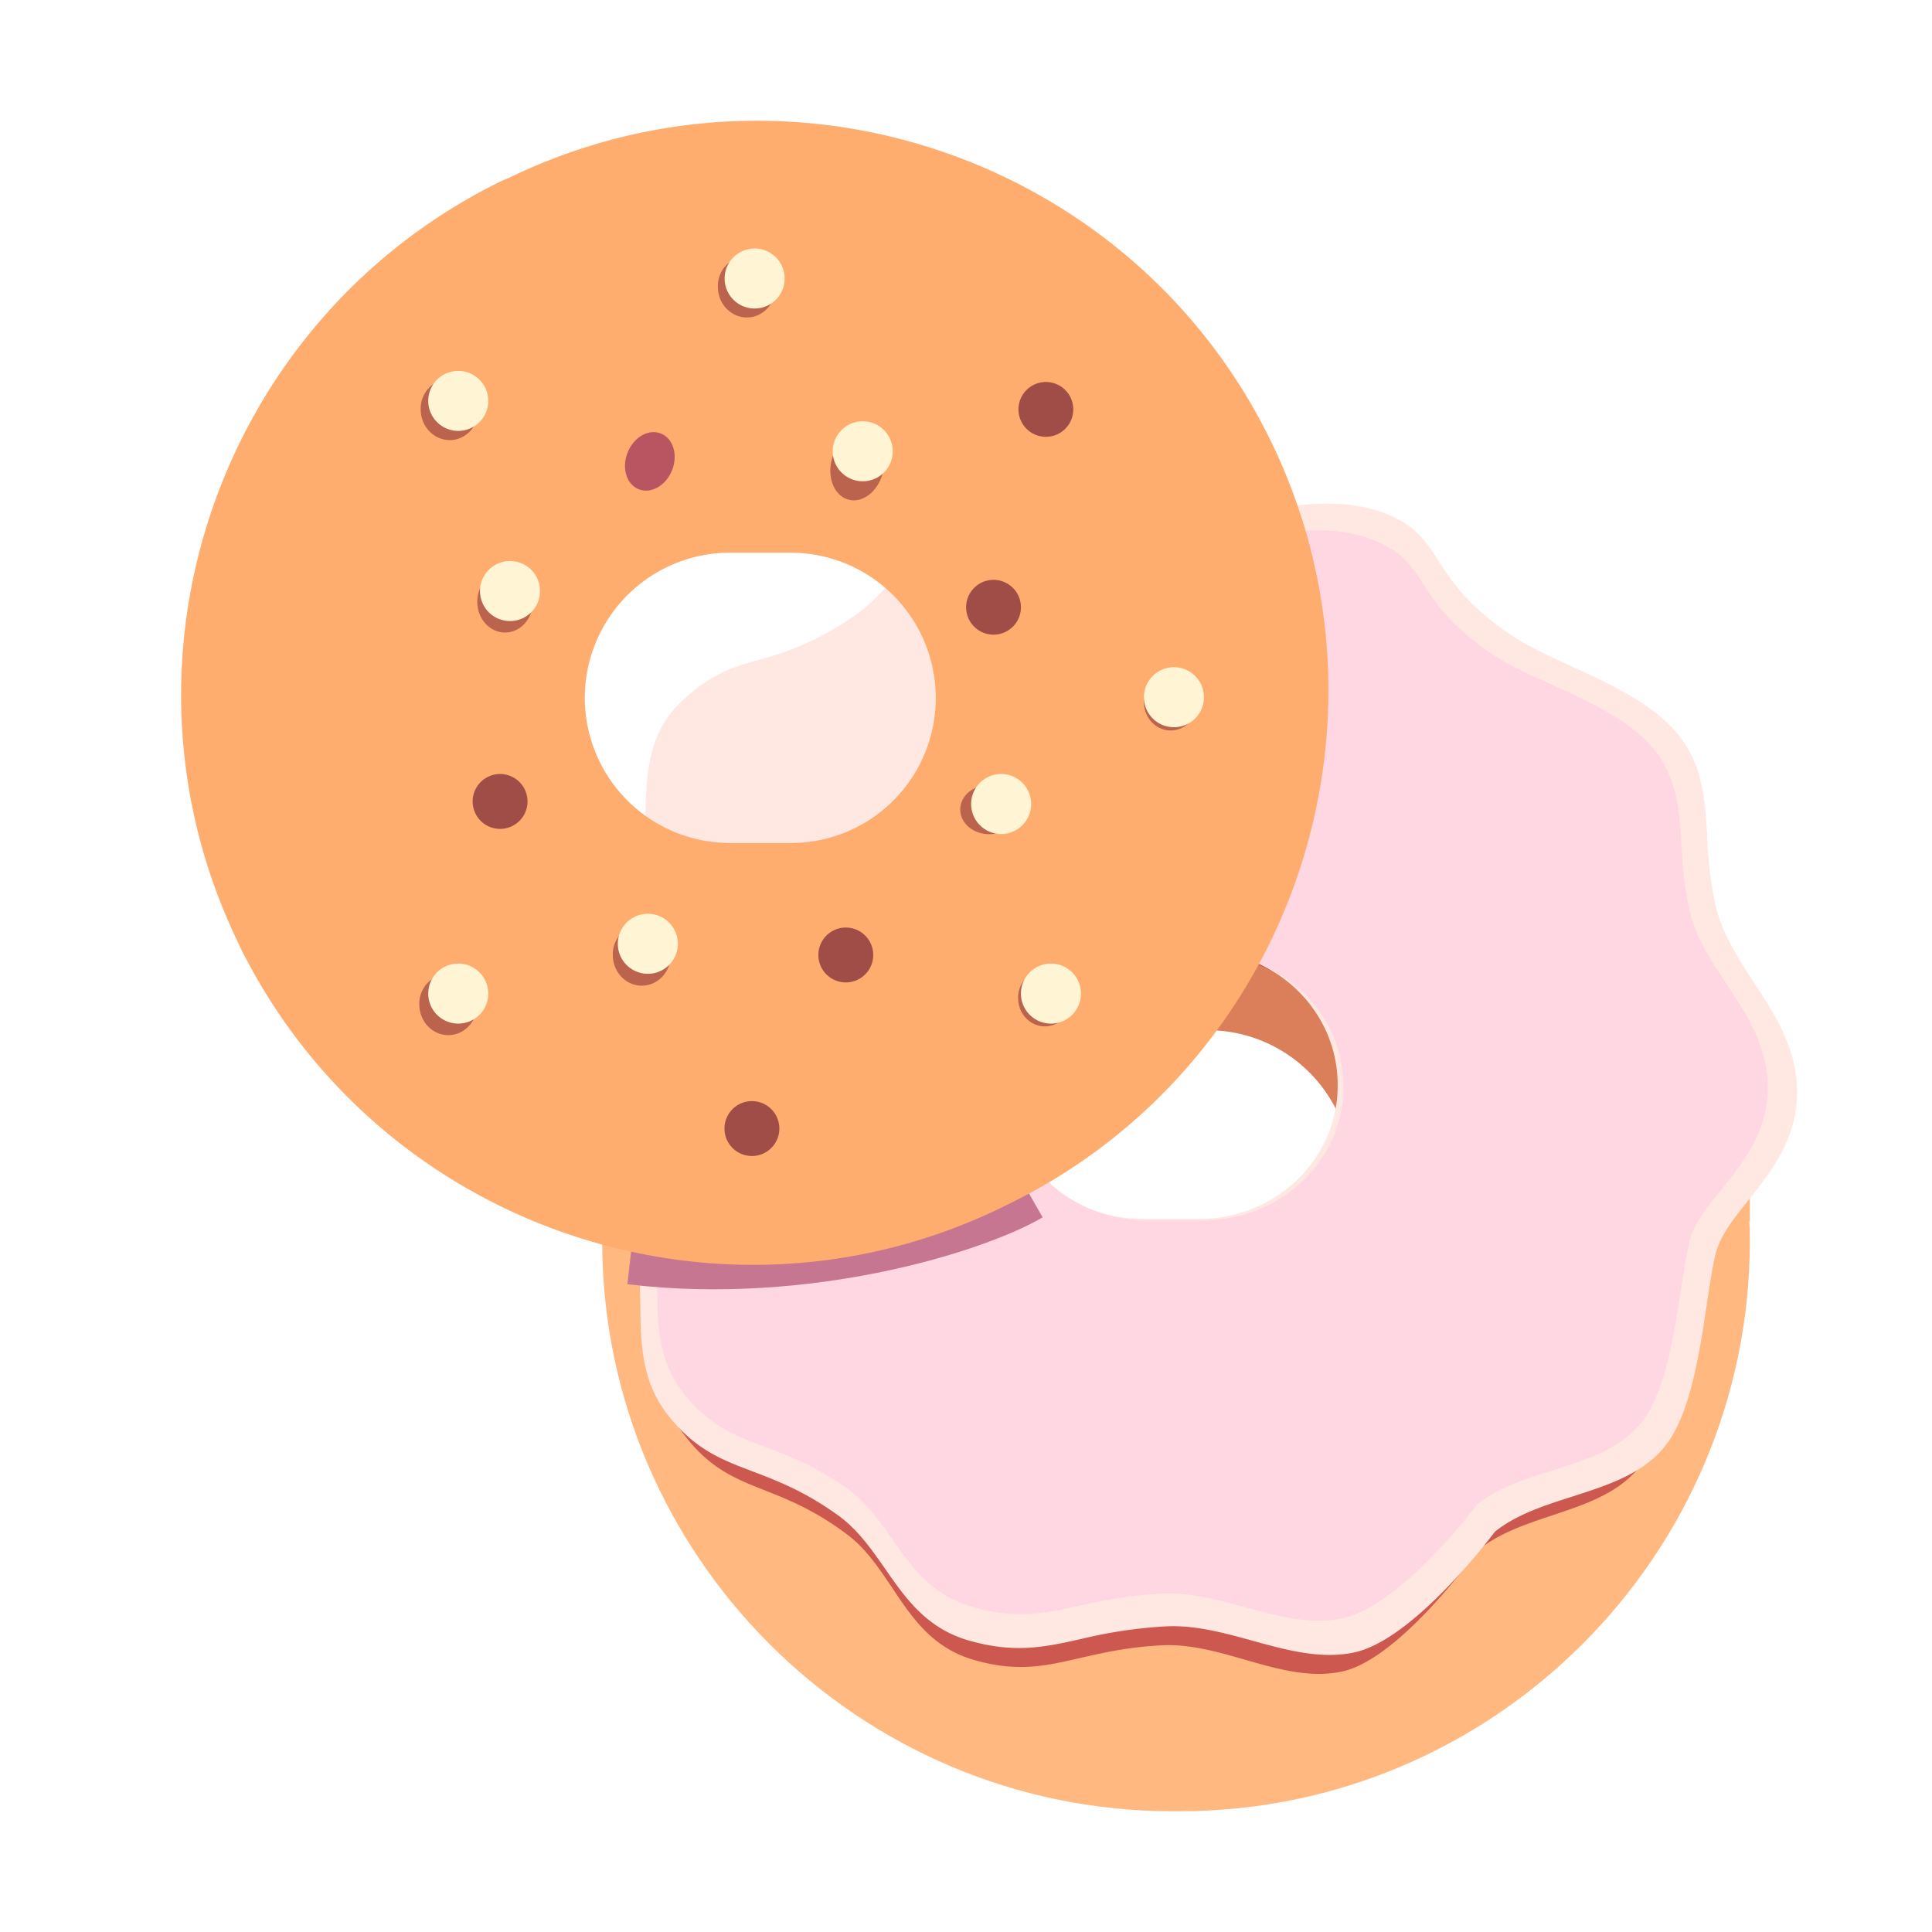 <svg xmlns="http://www.w3.org/2000/svg" width="3em" height="3em" viewBox="0 0 32 32"><g fill="none"><path fill="#DB7E5A" d="M19.534 28.44h-.11c-5.216 0-9.45-4.243-9.45-9.45s4.244-9.449 9.45-9.449h.11c5.216 0 9.449 4.243 9.449 9.45s-4.233 9.449-9.45 9.449m-.567-11.377a2.385 2.385 0 0 0 0 4.77H20a2.385 2.385 0 0 0 0-4.77z"/><path fill="url(#)" d="M19.534 28.44h-.11c-5.216 0-9.45-4.243-9.45-9.45s4.244-9.449 9.45-9.449h.11c5.216 0 9.449 4.243 9.449 9.45s-4.233 9.449-9.45 9.449m-.567-11.377a2.385 2.385 0 0 0 0 4.77H20a2.385 2.385 0 0 0 0-4.77z"/><path fill="#FFB980" d="M28.993 16.954c0 5.216-4.243 8.376-9.45 8.376h-.109c-5.107 0-9.28-2.99-9.45-8.058v2.96c0 .11-.01.21-.01.319c0 5.216 4.244 9.449 9.45 9.449h.11c5.216 0 9.449-4.243 9.449-9.45c0-.109 0-.208-.01-.317h.01v-3.28z"/><path fill="url(#)" d="M28.993 16.954c0 5.216-4.243 8.376-9.45 8.376h-.109c-5.107 0-9.28-2.99-9.45-8.058v2.96c0 .11-.01.21-.01.319c0 5.216 4.244 9.449 9.45 9.449h.11c5.216 0 9.449-4.243 9.449-9.45c0-.109 0-.208-.01-.317h.01v-3.28z"/><path fill="url(#)" d="M28.993 16.954c0 5.216-4.243 8.376-9.45 8.376h-.109c-5.107 0-9.28-2.99-9.45-8.058v2.96c0 .11-.01.21-.01.319c0 5.216 4.244 9.449 9.45 9.449h.11c5.216 0 9.449-4.243 9.449-9.45c0-.109 0-.208-.01-.317h.01v-3.28z"/><g filter="url(#)"><path fill="#CD5850" fill-rule="evenodd" d="M23.573 9.593c-.209-.337-.37-.599-.893-.796c-.735-.277-1.609-.094-2.457.083a10 10 0 0 1-1.167.198l-1.65-.804A3.07 3.07 0 0 0 15.267 9s-.09.923-1.095 1.595a4.5 4.5 0 0 1-1.41.649c-.405.12-.741.219-1.215.68c-.554.537-.569 1.236-.585 1.949c-.01.434-.019.873-.15 1.285l-.936 1.563a3.4 3.4 0 0 0 0 2.335l.845 1.555c.15.428.156.875.162 1.32c.008.632.016 1.26.439 1.82c.43.572.846.736 1.344.933c.386.153.823.326 1.356.724c.318.237.536.564.755.891c.328.491.658.985 1.33 1.187c.73.218 1.204.11 1.787-.025c.376-.086.798-.183 1.364-.21c.459-.021.911.11 1.36.238c.535.154 1.066.307 1.596.2c.975-.197 2.26-2.005 2.26-2.005c.342-.286.788-.435 1.234-.584c.621-.207 1.241-.414 1.577-.99c.323-.554.45-1.44.557-2.182c.047-.324.09-.62.143-.849c.068-.293.28-.571.515-.878c.364-.477.78-1.022.78-1.793c0-.726-.345-1.277-.685-1.82c-.254-.406-.506-.807-.61-1.274c-.094-.417-.115-.8-.136-1.156c-.033-.58-.062-1.094-.389-1.578c-.382-.567-1.099-.91-1.765-1.228c-.367-.176-.719-.344-.99-.538c-.68-.486-.929-.889-1.133-1.22M19.037 20.72h1.003a2.417 2.417 0 0 0 2.405-2.437c0-1.34-1.073-2.438-2.405-2.438h-1.003c-1.322 0-2.405 1.088-2.405 2.438c0 1.34 1.073 2.437 2.405 2.437" clip-rule="evenodd"/></g><path fill="#FFE8E2" fill-rule="evenodd" d="M23.82 9.28c-.217-.337-.385-.599-.93-.796c-.764-.277-1.675-.094-2.558.083c-.418.084-.829.166-1.216.199l-1.719-.805c-.805-.04-1.6.219-2.226.726c0 0-.093.922-1.14 1.594a4.8 4.8 0 0 1-1.468.649c-.422.12-.773.219-1.266.68c-.577.537-.592 1.236-.609 1.949c-.01.434-.02.874-.157 1.285l-.974 1.563a3.26 3.26 0 0 0 0 2.335l.88 1.555c.156.428.162.875.168 1.32c.009.632.017 1.26.457 1.82c.45.572.882.736 1.4.933c.403.153.858.326 1.413.724c.331.237.558.564.786.891c.342.492.686.986 1.386 1.187c.76.218 1.253.11 1.86-.025a7.7 7.7 0 0 1 1.421-.21c.478-.02.949.11 1.416.238c.558.154 1.11.307 1.662.2c1.016-.197 2.354-2.005 2.354-2.005c.356-.286.821-.435 1.285-.583c.647-.208 1.293-.415 1.642-.99c.337-.555.47-1.442.581-2.183c.049-.324.093-.62.148-.848c.072-.293.293-.572.537-.879c.38-.477.813-1.022.813-1.793c0-.726-.36-1.277-.714-1.82c-.265-.406-.526-.807-.636-1.274a6.5 6.5 0 0 1-.14-1.156c-.035-.58-.066-1.094-.406-1.578c-.398-.567-1.144-.91-1.838-1.228c-.382-.175-.749-.344-1.032-.538c-.707-.485-.967-.889-1.18-1.22m-4.903 10.908h.954c1.265 0 2.295-1 2.285-2.22c0-1.219-1.02-2.218-2.285-2.218h-.954c-1.256 0-2.285.99-2.285 2.219c0 1.22 1.02 2.218 2.285 2.218" clip-rule="evenodd"/><path fill="url(#)" fill-rule="evenodd" d="M23.82 9.28c-.217-.337-.385-.599-.93-.796c-.764-.277-1.675-.094-2.558.083c-.418.084-.829.166-1.216.199l-1.719-.805c-.805-.04-1.6.219-2.226.726c0 0-.093.922-1.14 1.594a4.8 4.8 0 0 1-1.468.649c-.422.12-.773.219-1.266.68c-.577.537-.592 1.236-.609 1.949c-.01.434-.02.874-.157 1.285l-.974 1.563a3.26 3.26 0 0 0 0 2.335l.88 1.555c.156.428.162.875.168 1.32c.009.632.017 1.26.457 1.82c.45.572.882.736 1.4.933c.403.153.858.326 1.413.724c.331.237.558.564.786.891c.342.492.686.986 1.386 1.187c.76.218 1.253.11 1.86-.025a7.7 7.7 0 0 1 1.421-.21c.478-.02.949.11 1.416.238c.558.154 1.11.307 1.662.2c1.016-.197 2.354-2.005 2.354-2.005c.356-.286.821-.435 1.285-.583c.647-.208 1.293-.415 1.642-.99c.337-.555.47-1.442.581-2.183c.049-.324.093-.62.148-.848c.072-.293.293-.572.537-.879c.38-.477.813-1.022.813-1.793c0-.726-.36-1.277-.714-1.82c-.265-.406-.526-.807-.636-1.274a6.5 6.5 0 0 1-.14-1.156c-.035-.58-.066-1.094-.406-1.578c-.398-.567-1.144-.91-1.838-1.228c-.382-.175-.749-.344-1.032-.538c-.707-.485-.967-.889-1.18-1.22m-4.903 10.908h.954c1.265 0 2.295-1 2.285-2.22c0-1.219-1.02-2.218-2.285-2.218h-.954c-1.256 0-2.285.99-2.285 2.219c0 1.22 1.02 2.218 2.285 2.218" clip-rule="evenodd"/><path fill="url(#)" fill-rule="evenodd" d="M23.82 9.28c-.217-.337-.385-.599-.93-.796c-.764-.277-1.675-.094-2.558.083c-.418.084-.829.166-1.216.199l-1.719-.805c-.805-.04-1.6.219-2.226.726c0 0-.093.922-1.14 1.594a4.8 4.8 0 0 1-1.468.649c-.422.12-.773.219-1.266.68c-.577.537-.592 1.236-.609 1.949c-.01.434-.02.874-.157 1.285l-.974 1.563a3.26 3.26 0 0 0 0 2.335l.88 1.555c.156.428.162.875.168 1.32c.009.632.017 1.26.457 1.82c.45.572.882.736 1.4.933c.403.153.858.326 1.413.724c.331.237.558.564.786.891c.342.492.686.986 1.386 1.187c.76.218 1.253.11 1.86-.025a7.7 7.7 0 0 1 1.421-.21c.478-.02.949.11 1.416.238c.558.154 1.11.307 1.662.2c1.016-.197 2.354-2.005 2.354-2.005c.356-.286.821-.435 1.285-.583c.647-.208 1.293-.415 1.642-.99c.337-.555.47-1.442.581-2.183c.049-.324.093-.62.148-.848c.072-.293.293-.572.537-.879c.38-.477.813-1.022.813-1.793c0-.726-.36-1.277-.714-1.82c-.265-.406-.526-.807-.636-1.274a6.5 6.5 0 0 1-.14-1.156c-.035-.58-.066-1.094-.406-1.578c-.398-.567-1.144-.91-1.838-1.228c-.382-.175-.749-.344-1.032-.538c-.707-.485-.967-.889-1.18-1.22m-4.903 10.908h.954c1.265 0 2.295-1 2.285-2.22c0-1.219-1.02-2.218-2.285-2.218h-.954c-1.256 0-2.285.99-2.285 2.219c0 1.22 1.02 2.218 2.285 2.218" clip-rule="evenodd"/><path fill="url(#)" fill-rule="evenodd" d="M23.82 9.28c-.217-.337-.385-.599-.93-.796c-.764-.277-1.675-.094-2.558.083c-.418.084-.829.166-1.216.199l-1.719-.805c-.805-.04-1.6.219-2.226.726c0 0-.093.922-1.14 1.594a4.8 4.8 0 0 1-1.468.649c-.422.12-.773.219-1.266.68c-.577.537-.592 1.236-.609 1.949c-.01.434-.02.874-.157 1.285l-.974 1.563a3.26 3.26 0 0 0 0 2.335l.88 1.555c.156.428.162.875.168 1.32c.009.632.017 1.26.457 1.82c.45.572.882.736 1.4.933c.403.153.858.326 1.413.724c.331.237.558.564.786.891c.342.492.686.986 1.386 1.187c.76.218 1.253.11 1.86-.025a7.7 7.7 0 0 1 1.421-.21c.478-.02.949.11 1.416.238c.558.154 1.11.307 1.662.2c1.016-.197 2.354-2.005 2.354-2.005c.356-.286.821-.435 1.285-.583c.647-.208 1.293-.415 1.642-.99c.337-.555.47-1.442.581-2.183c.049-.324.093-.62.148-.848c.072-.293.293-.572.537-.879c.38-.477.813-1.022.813-1.793c0-.726-.36-1.277-.714-1.82c-.265-.406-.526-.807-.636-1.274a6.5 6.5 0 0 1-.14-1.156c-.035-.58-.066-1.094-.406-1.578c-.398-.567-1.144-.91-1.838-1.228c-.382-.175-.749-.344-1.032-.538c-.707-.485-.967-.889-1.18-1.22m-4.903 10.908h.954c1.265 0 2.295-1 2.285-2.22c0-1.219-1.02-2.218-2.285-2.218h-.954c-1.256 0-2.285.99-2.285 2.219c0 1.22 1.02 2.218 2.285 2.218" clip-rule="evenodd"/><g fill-rule="evenodd" clip-rule="evenodd" filter="url(#)"><path fill="#FFD7E2" d="M23.573 9.672c-.209-.32-.37-.567-.893-.754c-.735-.263-1.609-.09-2.457.078c-.401.08-.796.158-1.167.188l-1.65-.762a3.18 3.18 0 0 0-2.138.687s2.237 4.098 1.232 4.735c-.426.27-.773.47-1.078.648c-.64.37-1.094.634-1.703 1.195c-.46.425-1.13-.065-1.716-.494c-.547-.4-1.023-.749-1.19-.252l-.936 1.48a3.05 3.05 0 0 0 0 2.212l.845 1.473c.15.406.156.83.162 1.25c.008.6.016 1.193.439 1.724c.43.542.846.698 1.344.884c.386.145.823.308 1.356.685c.318.225.536.534.755.845c.328.465.658.933 1.33 1.123c.73.207 1.204.104 1.787-.023a7.5 7.5 0 0 1 1.364-.199c.459-.02.911.104 1.36.226c.535.146 1.066.29 1.596.189c.975-.187 2.26-1.9 2.26-1.9c.342-.27.788-.41 1.234-.552c.621-.196 1.241-.392 1.577-.937c.323-.525.45-1.366.557-2.067c.047-.307.09-.588.143-.804c.068-.278.28-.542.515-.832c.364-.453.78-.968.78-1.699c0-.687-.345-1.208-.685-1.724c-.254-.384-.506-.764-.61-1.206c-.094-.395-.115-.757-.136-1.095c-.033-.55-.062-1.036-.389-1.495c-.382-.536-1.099-.86-1.765-1.162c-.367-.167-.719-.326-.99-.51c-.68-.46-.929-.842-1.133-1.155m-4.594 10.537h.964c1.278 0 2.318-.997 2.309-2.214c0-1.216-1.03-2.214-2.309-2.214h-.964c-1.268 0-2.308.988-2.308 2.214c0 1.217 1.03 2.214 2.308 2.214"/><path fill="url(#)" d="M23.573 9.672c-.209-.32-.37-.567-.893-.754c-.735-.263-1.609-.09-2.457.078c-.401.08-.796.158-1.167.188l-1.65-.762a3.18 3.18 0 0 0-2.138.687s2.237 4.098 1.232 4.735c-.426.27-.773.47-1.078.648c-.64.37-1.094.634-1.703 1.195c-.46.425-1.13-.065-1.716-.494c-.547-.4-1.023-.749-1.19-.252l-.936 1.48a3.05 3.05 0 0 0 0 2.212l.845 1.473c.15.406.156.83.162 1.25c.008.6.016 1.193.439 1.724c.43.542.846.698 1.344.884c.386.145.823.308 1.356.685c.318.225.536.534.755.845c.328.465.658.933 1.33 1.123c.73.207 1.204.104 1.787-.023a7.5 7.5 0 0 1 1.364-.199c.459-.02.911.104 1.36.226c.535.146 1.066.29 1.596.189c.975-.187 2.26-1.9 2.26-1.9c.342-.27.788-.41 1.234-.552c.621-.196 1.241-.392 1.577-.937c.323-.525.45-1.366.557-2.067c.047-.307.09-.588.143-.804c.068-.278.28-.542.515-.832c.364-.453.78-.968.78-1.699c0-.687-.345-1.208-.685-1.724c-.254-.384-.506-.764-.61-1.206c-.094-.395-.115-.757-.136-1.095c-.033-.55-.062-1.036-.389-1.495c-.382-.536-1.099-.86-1.765-1.162c-.367-.167-.719-.326-.99-.51c-.68-.46-.929-.842-1.133-1.155m-4.594 10.537h.964c1.278 0 2.318-.997 2.309-2.214c0-1.216-1.03-2.214-2.309-2.214h-.964c-1.268 0-2.308.988-2.308 2.214c0 1.217 1.03 2.214 2.308 2.214"/></g><g filter="url(#)"><path fill="#C77691" fill-rule="evenodd" d="M10.505 20.278c2.807.336 5.478-.511 6.27-.98l.494.865c-.95.561-3.832 1.473-6.878 1.108z" clip-rule="evenodd"/></g><path fill="#FFAD6F" fill-rule="evenodd" d="m8.315 2.993l.1-.04c4.69-2.285 10.363-.318 12.639 4.362c2.275 4.69.318 10.364-4.372 12.64l-.1.049c-4.59 2.226-10.125.387-12.49-4.094a3 3 0 0 1-.139-.278c-2.285-4.69-.318-10.354 4.362-12.639m3.776 10.97h1.004a2.4 2.4 0 0 0 2.404-2.405a2.406 2.406 0 0 0-2.404-2.404H12.09a2.407 2.407 0 0 0-2.404 2.404a2.407 2.407 0 0 0 2.404 2.405" clip-rule="evenodd"/><path fill="url(#)" fill-rule="evenodd" d="m8.315 2.993l.1-.04c4.69-2.285 10.363-.318 12.639 4.362c2.275 4.69.318 10.364-4.372 12.64l-.1.049c-4.59 2.226-10.125.387-12.49-4.094a3 3 0 0 1-.139-.278c-2.285-4.69-.318-10.354 4.362-12.639m3.776 10.97h1.004a2.4 2.4 0 0 0 2.404-2.405a2.406 2.406 0 0 0-2.404-2.404H12.09a2.407 2.407 0 0 0-2.404 2.404a2.407 2.407 0 0 0 2.404 2.405" clip-rule="evenodd"/><path fill="url(#)" fill-rule="evenodd" d="m8.315 2.993l.1-.04c4.69-2.285 10.363-.318 12.639 4.362c2.275 4.69.318 10.364-4.372 12.64l-.1.049c-4.59 2.226-10.125.387-12.49-4.094a3 3 0 0 1-.139-.278c-2.285-4.69-.318-10.354 4.362-12.639m3.776 10.97h1.004a2.4 2.4 0 0 0 2.404-2.405a2.406 2.406 0 0 0-2.404-2.404H12.09a2.407 2.407 0 0 0-2.404 2.404a2.407 2.407 0 0 0 2.404 2.405" clip-rule="evenodd"/><path fill="url(#)" fill-rule="evenodd" d="m8.315 2.993l.1-.04c4.69-2.285 10.363-.318 12.639 4.362c2.275 4.69.318 10.364-4.372 12.64l-.1.049c-4.59 2.226-10.125.387-12.49-4.094a3 3 0 0 1-.139-.278c-2.285-4.69-.318-10.354 4.362-12.639m3.776 10.97h1.004a2.4 2.4 0 0 0 2.404-2.405a2.406 2.406 0 0 0-2.404-2.404H12.09a2.407 2.407 0 0 0-2.404 2.404a2.407 2.407 0 0 0 2.404 2.405" clip-rule="evenodd"/><path fill="url(#)" fill-rule="evenodd" d="m8.315 2.993l.1-.04c4.69-2.285 10.363-.318 12.639 4.362c2.275 4.69.318 10.364-4.372 12.64l-.1.049c-4.59 2.226-10.125.387-12.49-4.094a3 3 0 0 1-.139-.278c-2.285-4.69-.318-10.354 4.362-12.639m3.776 10.97h1.004a2.4 2.4 0 0 0 2.404-2.405a2.406 2.406 0 0 0-2.404-2.404H12.09a2.407 2.407 0 0 0-2.404 2.404a2.407 2.407 0 0 0 2.404 2.405" clip-rule="evenodd"/><path fill="url(#)" fill-rule="evenodd" d="m8.315 2.993l.1-.04c4.69-2.285 10.363-.318 12.639 4.362c2.275 4.69.318 10.364-4.372 12.64l-.1.049c-4.59 2.226-10.125.387-12.49-4.094a3 3 0 0 1-.139-.278c-2.285-4.69-.318-10.354 4.362-12.639m3.776 10.97h1.004a2.4 2.4 0 0 0 2.404-2.405a2.406 2.406 0 0 0-2.404-2.404H12.09a2.407 2.407 0 0 0-2.404 2.404a2.407 2.407 0 0 0 2.404 2.405" clip-rule="evenodd"/><g filter="url(#)"><path fill="#BB634C" d="M12.37 5.258c.265 0 .48-.228.48-.508a.494.494 0 0 0-.48-.508a.494.494 0 0 0-.48.508c0 .28.215.508.48.508"/></g><g filter="url(#)"><path fill="#BB634C" d="M17.306 17c.244 0 .443-.21.443-.469a.456.456 0 0 0-.443-.468a.456.456 0 0 0-.443.468c0 .26.199.469.443.469"/></g><g filter="url(#)"><path fill="#BB634C" d="M19.39 12.099c.244 0 .443-.21.443-.47a.456.456 0 0 0-.443-.468a.456.456 0 0 0-.443.469c0 .259.198.469.443.469"/></g><g filter="url(#)"><path fill="#BB634C" d="M14.058 8.277c.233.06.486-.14.565-.446s-.048-.603-.282-.663s-.487.14-.565.447c-.079.306.048.602.281.662"/></g><g filter="url(#)"><path fill="url(#)" fill-rule="evenodd" d="M19.503 10.352c-.33-4.499-3.797-5.796-5.587-5.665l-.058-1.796c2.069-.06 6.68 2.06 7.36 7.318z" clip-rule="evenodd"/></g><path fill="#FFF5D4" d="M12.499 5.11a.497.497 0 1 0 0-.994a.497.497 0 0 0 0 .994"/><path fill="url(#)" d="M12.499 5.11a.497.497 0 1 0 0-.994a.497.497 0 0 0 0 .994"/><path fill="url(#)" d="M12.499 5.11a.497.497 0 1 0 0-.994a.497.497 0 0 0 0 .994"/><g filter="url(#)"><path fill="url(#)" d="M12.454 19.147a.454.454 0 1 0 0-.909a.454.454 0 0 0 0 .909"/><path fill="#9F4D46" d="M12.454 19.147a.454.454 0 1 0 0-.909a.454.454 0 0 0 0 .909"/></g><path fill="url(#)" d="M12.499 18.99a.497.497 0 1 0 0-.993a.497.497 0 0 0 0 .994"/><path fill="url(#)" d="M12.499 18.99a.497.497 0 1 0 0-.993a.497.497 0 0 0 0 .994"/><g filter="url(#)"><path fill="#BB634C" d="M7.448 7.29c.265 0 .48-.228.48-.509a.494.494 0 0 0-.48-.508a.494.494 0 0 0-.48.508c0 .28.215.508.48.508"/></g><g filter="url(#)"><path fill="#BB634C" d="M8.365 10.477c.254 0 .46-.228.46-.508s-.206-.508-.46-.508s-.46.227-.46.508c0 .28.206.508.46.508"/></g><path fill="#FFF5D4" d="M7.59 7.137a.497.497 0 1 0 0-.994a.497.497 0 0 0 0 .994"/><path fill="url(#)" d="M7.59 7.137a.497.497 0 1 0 0-.994a.497.497 0 0 0 0 .994"/><path fill="url(#)" d="M7.59 7.137a.497.497 0 1 0 0-.994a.497.497 0 0 0 0 .994"/><path fill="#FFF5D4" d="M17.407 16.954a.497.497 0 1 0 0-.994a.497.497 0 0 0 0 .994"/><path fill="url(#)" d="M17.407 16.954a.497.497 0 1 0 0-.994a.497.497 0 0 0 0 .994"/><path fill="url(#)" d="M17.407 16.954a.497.497 0 1 0 0-.994a.497.497 0 0 0 0 .994"/><g filter="url(#)"><path fill="url(#)" d="M5.54 12.051c.35-.14.498-.26.45-.53s-.391-.472-.715-.343s-.598.405-.55.676c.047.27.464.338.815.197"/></g><path fill="url(#)" d="M5.563 12.045a.497.497 0 1 0 0-.994a.497.497 0 0 0 0 .994"/><path fill="url(#)" d="M5.563 12.045a.497.497 0 1 0 0-.994a.497.497 0 0 0 0 .994"/><path fill="#FFF5D4" d="M19.444 12.045a.497.497 0 1 0 0-.994a.497.497 0 0 0 0 .994"/><path fill="url(#)" d="M19.444 12.045a.497.497 0 1 0 0-.994a.497.497 0 0 0 0 .994"/><path fill="url(#)" d="M19.444 12.045a.497.497 0 1 0 0-.994a.497.497 0 0 0 0 .994"/><g filter="url(#)"><path fill="#BB634C" d="M7.425 17.145c.265 0 .48-.228.48-.508a.494.494 0 0 0-.48-.508a.494.494 0 0 0-.48.508c0 .28.215.508.48.508"/></g><path fill="#FFF5D4" d="M7.59 16.954a.497.497 0 1 0 0-.994a.497.497 0 0 0 0 .994"/><path fill="url(#)" d="M7.59 16.954a.497.497 0 1 0 0-.994a.497.497 0 0 0 0 .994"/><path fill="url(#)" d="M7.59 16.954a.497.497 0 1 0 0-.994a.497.497 0 0 0 0 .994"/><g filter="url(#)"><path fill="#9F4D46" d="M17.323 7.235a.454.454 0 1 0 0-.908a.454.454 0 0 0 0 .908"/></g><path fill="url(#)" d="M17.407 7.137a.497.497 0 1 0 0-.994a.497.497 0 0 0 0 .994"/><path fill="url(#)" d="M17.407 7.137a.497.497 0 1 0 0-.994a.497.497 0 0 0 0 .994"/><g filter="url(#)"><path fill="#B95561" d="M10.58 8.104c.204.08.45-.061.552-.316c.101-.255.018-.527-.186-.608s-.45.06-.551.316c-.102.255-.019.527.185.608"/></g><path fill="url(#)" d="M10.87 7.921a.497.497 0 1 0 0-.993a.497.497 0 0 0 0 .993"/><path fill="url(#)" d="M10.87 7.921a.497.497 0 1 0 0-.993a.497.497 0 0 0 0 .993"/><g filter="url(#)"><path fill="#9F4D46" d="M14.009 16.272a.454.454 0 1 0 0-.909a.454.454 0 0 0 0 .909"/></g><g filter="url(#)"><path fill="#9F4D46" d="M16.456 10.512a.454.454 0 1 0 0-.908a.454.454 0 0 0 0 .908"/></g><path fill="url(#)" d="M14.138 16.179a.497.497 0 1 0 0-.994a.497.497 0 0 0 0 .994"/><path fill="url(#)" d="M14.138 16.179a.497.497 0 1 0 0-.994a.497.497 0 0 0 0 .994"/><g filter="url(#)"><path fill="#BB634C" d="M16.384 13.817c.265 0 .48-.183.48-.409s-.215-.408-.48-.408s-.48.183-.48.409s.215.408.48.408"/></g><path fill="#FFF5D4" d="M8.425 10.286a.497.497 0 1 0 0-.993a.497.497 0 0 0 0 .993"/><path fill="url(#)" d="M8.425 10.286a.497.497 0 1 0 0-.993a.497.497 0 0 0 0 .993"/><path fill="url(#)" d="M8.425 10.286a.497.497 0 1 0 0-.993a.497.497 0 0 0 0 .993"/><path fill="#FFF5D4" d="M16.582 13.814a.497.497 0 1 0 0-.994a.497.497 0 0 0 0 .994"/><path fill="url(#)" d="M16.582 13.814a.497.497 0 1 0 0-.994a.497.497 0 0 0 0 .994"/><path fill="url(#)" d="M16.582 13.814a.497.497 0 1 0 0-.994a.497.497 0 0 0 0 .994"/><g filter="url(#)"><path fill="#BB634C" d="M10.63 16.326c.265 0 .48-.228.48-.508a.494.494 0 0 0-.48-.508a.494.494 0 0 0-.48.508c0 .28.215.508.48.508"/></g><g filter="url(#)"><path fill="url(#)" d="M8.283 13.729a.454.454 0 1 0 0-.909a.454.454 0 0 0 0 .909"/><path fill="#9F4D46" d="M8.283 13.729a.454.454 0 1 0 0-.909a.454.454 0 0 0 0 .909"/></g><path fill="url(#)" d="M8.365 13.685a.497.497 0 1 0 0-.994a.497.497 0 0 0 0 .993"/><path fill="url(#)" d="M8.365 13.685a.497.497 0 1 0 0-.994a.497.497 0 0 0 0 .993"/><path fill="url(#)" d="M16.632 10.416a.497.497 0 1 0 0-.994a.497.497 0 0 0 0 .993"/><path fill="url(#)" d="M16.632 10.416a.497.497 0 1 0 0-.994a.497.497 0 0 0 0 .993"/><path fill="#FFF5D4" d="M10.73 16.129a.497.497 0 1 0 0-.994a.497.497 0 0 0 0 .994"/><path fill="url(#)" d="M10.73 16.129a.497.497 0 1 0 0-.994a.497.497 0 0 0 0 .994"/><path fill="url(#)" d="M10.73 16.129a.497.497 0 1 0 0-.994a.497.497 0 0 0 0 .994"/><path fill="#FFF5D4" d="M14.267 7.971a.497.497 0 1 0 0-.993a.497.497 0 0 0 0 .993"/><path fill="url(#)" d="M14.267 7.971a.497.497 0 1 0 0-.993a.497.497 0 0 0 0 .993"/><path fill="url(#)" d="M14.267 7.971a.497.497 0 1 0 0-.993a.497.497 0 0 0 0 .993"/><defs><radialGradient id="" cx="0" cy="0" r="1" gradientTransform="matrix(0 2.562 -2.577 0 20.25 18.313)" gradientUnits="userSpaceOnUse"><stop offset=".463" stop-color="#B85C77"/><stop offset=".829" stop-color="#BA5D76" stop-opacity="0"/></radialGradient><radialGradient id="" cx="0" cy="0" r="1" gradientTransform="matrix(0 10.437 -11.243 0 19.484 19.563)" gradientUnits="userSpaceOnUse"><stop offset=".826" stop-color="#CD5685" stop-opacity="0"/><stop offset=".982" stop-color="#D55D7D"/></radialGradient><radialGradient id="" cx="0" cy="0" r="1" gradientTransform="matrix(1.275 6.812 -6.889 1.289 9.975 20.625)" gradientUnits="userSpaceOnUse"><stop offset=".51" stop-color="#B56747"/><stop offset="1" stop-color="#B76A49" stop-opacity="0"/></radialGradient><radialGradient id="" cx="0" cy="0" r="1" gradientTransform="rotate(119.347 -.224 15.01)scale(6.955 7.302)" gradientUnits="userSpaceOnUse"><stop stop-color="#E6A8D0"/><stop offset="1" stop-color="#DA90CC" stop-opacity="0"/></radialGradient><radialGradient id="" cx="0" cy="0" r="1" gradientTransform="matrix(5.219 -2.406 2.526 5.479 12.156 13.25)" gradientUnits="userSpaceOnUse"><stop offset=".175" stop-color="#EBBBB0"/><stop offset=".485" stop-color="#C59186"/><stop offset=".753" stop-color="#C49086"/><stop offset="1" stop-color="#C38F86" stop-opacity="0"/></radialGradient><radialGradient id="" cx="0" cy="0" r="1" gradientTransform="rotate(141.218 9.421 12.25)scale(12.107 12.674)" gradientUnits="userSpaceOnUse"><stop stop-color="#FFEAF2"/><stop offset="1" stop-color="#FFD6E0"/></radialGradient><radialGradient id="" cx="0" cy="0" r="1" gradientTransform="matrix(-11.062 9.063 -9.187 -11.214 15.063 10.813)" gradientUnits="userSpaceOnUse"><stop stop-color="#FFBD83"/><stop offset=".464" stop-color="#FFBA77"/><stop offset=".669" stop-color="#FFAA6E"/><stop offset=".895" stop-color="#B17950"/></radialGradient><radialGradient id="" cx="0" cy="0" r="1" gradientTransform="rotate(112.77 3.364 9.581)scale(5.49 5.506)" gradientUnits="userSpaceOnUse"><stop stop-color="#CB805A"/><stop offset="1" stop-color="#CE855D" stop-opacity="0"/></radialGradient><radialGradient id="" cx="0" cy="0" r="1" gradientTransform="matrix(.125 3.812 -3.823 .125 12.062 10.25)" gradientUnits="userSpaceOnUse"><stop stop-color="#DE7E6C"/><stop offset="1" stop-color="#E78871" stop-opacity="0"/></radialGradient><radialGradient id="" cx="0" cy="0" r="1" gradientTransform="matrix(-2 17.562 -22.938 -2.612 13.875 10)" gradientUnits="userSpaceOnUse"><stop offset=".452" stop-color="#D56872" stop-opacity="0"/><stop offset=".662" stop-color="#DA6F75"/></radialGradient><radialGradient id="" cx="0" cy="0" r="1" gradientTransform="matrix(25.75 -4.25 3.638 22.043 7.75 14.563)" gradientUnits="userSpaceOnUse"><stop offset=".498" stop-color="#FFEDA4" stop-opacity="0"/><stop offset=".642" stop-color="#FFF0A7"/></radialGradient><radialGradient id="" cx="0" cy="0" r="1" gradientTransform="matrix(.28 3.83 -3.567 .261 17.617 6.64)" gradientUnits="userSpaceOnUse"><stop stop-color="#FFEDA7"/><stop offset="1" stop-color="#FFEEA8" stop-opacity="0"/></radialGradient><radialGradient id="" cx="0" cy="0" r="1" gradientTransform="rotate(129.268 5.269 5.228)scale(1.494)" gradientUnits="userSpaceOnUse"><stop offset=".118" stop-color="#FFFFD2"/><stop offset=".495" stop-color="#C2A68A"/></radialGradient><radialGradient id="" cx="0" cy="0" r="1" gradientTransform="rotate(100.154 4.45 7.487)scale(1.064 1.392)" gradientUnits="userSpaceOnUse"><stop offset=".428" stop-color="#D48EA7" stop-opacity="0"/><stop offset=".706" stop-color="#F5C7BF"/></radialGradient><radialGradient id="" cx="0" cy="0" r="1" gradientTransform="rotate(146.952 3.575 11.123)scale(.707)" gradientUnits="userSpaceOnUse"><stop offset=".078" stop-color="#5C4F6A"/><stop offset=".605" stop-color="#37263A"/></radialGradient><radialGradient id="" cx="0" cy="0" r="1" gradientTransform="matrix(-.648 .422 -.422 -.648 12.7 18.28)" gradientUnits="userSpaceOnUse"><stop offset=".078" stop-color="#5C4F6A"/><stop offset=".605" stop-color="#37263A"/></radialGradient><radialGradient id="" cx="0" cy="0" r="1" gradientTransform="rotate(78.852 -5.3 17.096)scale(.677)" gradientUnits="userSpaceOnUse"><stop stop-color="#4A2567"/><stop offset="1" stop-color="#4A2568" stop-opacity="0"/></radialGradient><radialGradient id="" cx="0" cy="0" r="1" gradientTransform="rotate(129.268 2.334 5.078)scale(1.494)" gradientUnits="userSpaceOnUse"><stop offset=".118" stop-color="#FFFFD2"/><stop offset=".495" stop-color="#C2A68A"/></radialGradient><radialGradient id="" cx="0" cy="0" r="1" gradientTransform="rotate(100.154 1.148 6.446)scale(1.064 1.392)" gradientUnits="userSpaceOnUse"><stop offset=".428" stop-color="#D48EA7" stop-opacity="0"/><stop offset=".706" stop-color="#F5C7BF"/></radialGradient><radialGradient id="" cx="0" cy="0" r="1" gradientTransform="rotate(129.268 4.915 12.313)scale(1.494)" gradientUnits="userSpaceOnUse"><stop offset=".118" stop-color="#FFFFD2"/><stop offset=".495" stop-color="#C2A68A"/></radialGradient><radialGradient id="" cx="0" cy="0" r="1" gradientTransform="rotate(100.154 1.949 15.462)scale(1.064 1.392)" gradientUnits="userSpaceOnUse"><stop offset=".428" stop-color="#D48EA7" stop-opacity="0"/><stop offset=".706" stop-color="#F5C7BF"/></radialGradient><radialGradient id="" cx="0" cy="0" r="1" gradientTransform="rotate(146.952 1.2 6.522)scale(.774)" gradientUnits="userSpaceOnUse"><stop offset=".078" stop-color="#5C4F6A"/><stop offset=".605" stop-color="#37263A"/></radialGradient><radialGradient id="" cx="0" cy="0" r="1" gradientTransform="rotate(78.852 -4.544 9.406)scale(.677)" gradientUnits="userSpaceOnUse"><stop stop-color="#4A2567"/><stop offset="1" stop-color="#4A2568" stop-opacity="0"/></radialGradient><radialGradient id="" cx="0" cy="0" r="1" gradientTransform="rotate(129.268 7.097 10.342)scale(1.494)" gradientUnits="userSpaceOnUse"><stop offset=".118" stop-color="#FFFFD2"/><stop offset=".495" stop-color="#C2A68A"/></radialGradient><radialGradient id="" cx="0" cy="0" r="1" gradientTransform="rotate(100.154 5.02 13.86)scale(1.064 1.392)" gradientUnits="userSpaceOnUse"><stop offset=".428" stop-color="#D48EA7" stop-opacity="0"/><stop offset=".706" stop-color="#F5C7BF"/></radialGradient><radialGradient id="" cx="0" cy="0" r="1" gradientTransform="rotate(129.268 .007 9.986)scale(1.494)" gradientUnits="userSpaceOnUse"><stop offset=".118" stop-color="#FFFFD2"/><stop offset=".495" stop-color="#C2A68A"/></radialGradient><radialGradient id="" cx="0" cy="0" r="1" gradientTransform="matrix(-.188 1.047 -1.37 -.245 7.695 16.27)" gradientUnits="userSpaceOnUse"><stop offset=".428" stop-color="#D48EA7" stop-opacity="0"/><stop offset=".706" stop-color="#F5C7BF"/></radialGradient><radialGradient id="" cx="0" cy="0" r="1" gradientTransform="rotate(146.952 7.851 5.825)scale(.774)" gradientUnits="userSpaceOnUse"><stop offset=".078" stop-color="#5C4F6A"/><stop offset=".605" stop-color="#37263A"/></radialGradient><radialGradient id="" cx="0" cy="0" r="1" gradientTransform="rotate(78.852 4.363 14.154)scale(.677)" gradientUnits="userSpaceOnUse"><stop stop-color="#4A2567"/><stop offset="1" stop-color="#4A2568" stop-opacity="0"/></radialGradient><radialGradient id="" cx="0" cy="0" r="1" gradientTransform="matrix(-.648 .422 -.422 -.648 11.07 7.21)" gradientUnits="userSpaceOnUse"><stop offset=".078" stop-color="#5C4F6A"/><stop offset=".605" stop-color="#37263A"/></radialGradient><radialGradient id="" cx="0" cy="0" r="1" gradientTransform="rotate(78.852 .617 10.57)scale(.677)" gradientUnits="userSpaceOnUse"><stop stop-color="#4A2567"/><stop offset="1" stop-color="#4A2568" stop-opacity="0"/></radialGradient><radialGradient id="" cx="0" cy="0" r="1" gradientTransform="rotate(146.952 4.875 9.861)scale(.774)" gradientUnits="userSpaceOnUse"><stop offset=".078" stop-color="#5C4F6A"/><stop offset=".605" stop-color="#37263A"/></radialGradient><radialGradient id="" cx="0" cy="0" r="1" gradientTransform="rotate(78.852 -2.77 16.687)scale(.677)" gradientUnits="userSpaceOnUse"><stop stop-color="#4A2567"/><stop offset="1" stop-color="#4A2568" stop-opacity="0"/></radialGradient><radialGradient id="" cx="0" cy="0" r="1" gradientTransform="rotate(129.268 2.005 6.85)scale(1.494)" gradientUnits="userSpaceOnUse"><stop offset=".118" stop-color="#FFFFD2"/><stop offset=".495" stop-color="#C2A68A"/></radialGradient><radialGradient id="" cx="0" cy="0" r="1" gradientTransform="rotate(100.154 .247 8.37)scale(1.064 1.392)" gradientUnits="userSpaceOnUse"><stop offset=".428" stop-color="#D48EA7" stop-opacity="0"/><stop offset=".706" stop-color="#F5C7BF"/></radialGradient><radialGradient id="" cx="0" cy="0" r="1" gradientTransform="rotate(129.268 5.247 10.548)scale(1.494)" gradientUnits="userSpaceOnUse"><stop offset=".118" stop-color="#FFFFD2"/><stop offset=".495" stop-color="#C2A68A"/></radialGradient><radialGradient id="" cx="0" cy="0" r="1" gradientTransform="rotate(100.154 2.85 13.547)scale(1.064 1.392)" gradientUnits="userSpaceOnUse"><stop offset=".428" stop-color="#D48EA7" stop-opacity="0"/><stop offset=".706" stop-color="#F5C7BF"/></radialGradient><radialGradient id="" cx="0" cy="0" r="1" gradientTransform="rotate(146.952 2.293 7.795)scale(.707)" gradientUnits="userSpaceOnUse"><stop offset=".078" stop-color="#5C4F6A"/><stop offset=".605" stop-color="#37263A"/></radialGradient><radialGradient id="" cx="0" cy="0" r="1" gradientTransform="rotate(146.952 2.359 7.758)scale(.774)" gradientUnits="userSpaceOnUse"><stop offset=".078" stop-color="#5C4F6A"/><stop offset=".605" stop-color="#37263A"/></radialGradient><radialGradient id="" cx="0" cy="0" r="1" gradientTransform="rotate(78.852 -4.14 11.93)scale(.677)" gradientUnits="userSpaceOnUse"><stop stop-color="#4A2567"/><stop offset="1" stop-color="#4A2568" stop-opacity="0"/></radialGradient><radialGradient id="" cx="0" cy="0" r="1" gradientTransform="rotate(146.952 6.977 7.35)scale(.774)" gradientUnits="userSpaceOnUse"><stop offset=".078" stop-color="#5C4F6A"/><stop offset=".605" stop-color="#37263A"/></radialGradient><radialGradient id="" cx="0" cy="0" r="1" gradientTransform="rotate(78.852 1.982 15.322)scale(.677)" gradientUnits="userSpaceOnUse"><stop stop-color="#4A2567"/><stop offset="1" stop-color="#4A2568" stop-opacity="0"/></radialGradient><radialGradient id="" cx="0" cy="0" r="1" gradientTransform="rotate(129.268 1.772 10.318)scale(1.494)" gradientUnits="userSpaceOnUse"><stop offset=".118" stop-color="#FFFFD2"/><stop offset=".495" stop-color="#C2A68A"/></radialGradient><radialGradient id="" cx="0" cy="0" r="1" gradientTransform="rotate(100.154 -1.045 12.256)scale(1.064 1.392)" gradientUnits="userSpaceOnUse"><stop offset=".428" stop-color="#D48EA7" stop-opacity="0"/><stop offset=".706" stop-color="#F5C7BF"/></radialGradient><radialGradient id="" cx="0" cy="0" r="1" gradientTransform="rotate(129.268 5.475 7.078)scale(1.494)" gradientUnits="userSpaceOnUse"><stop offset=".118" stop-color="#FFFFD2"/><stop offset=".495" stop-color="#C2A68A"/></radialGradient><radialGradient id="" cx="0" cy="0" r="1" gradientTransform="rotate(100.154 4.137 9.657)scale(1.064 1.392)" gradientUnits="userSpaceOnUse"><stop offset=".428" stop-color="#D48EA7" stop-opacity="0"/><stop offset=".706" stop-color="#F5C7BF"/></radialGradient><filter id="" width="20.111" height="19.953" x="9.42" y="8.02" color-interpolation-filters="sRGB" filterUnits="userSpaceOnUse"><feFlood flood-opacity="0" result="BackgroundImageFix"/><feBlend in="SourceGraphic" in2="BackgroundImageFix" result="shape"/><feGaussianBlur result="effect1_foregroundBlur_18_33171" stdDeviation=".125"/></filter><filter id="" width="20.111" height="18.925" x="9.42" y="8.169" color-interpolation-filters="sRGB" filterUnits="userSpaceOnUse"><feFlood flood-opacity="0" result="BackgroundImageFix"/><feBlend in="SourceGraphic" in2="BackgroundImageFix" result="shape"/><feGaussianBlur result="effect1_foregroundBlur_18_33171" stdDeviation=".125"/></filter><filter id="" width="8.378" height="3.557" x="9.641" y="18.548" color-interpolation-filters="sRGB" filterUnits="userSpaceOnUse"><feFlood flood-opacity="0" result="BackgroundImageFix"/><feBlend in="SourceGraphic" in2="BackgroundImageFix" result="shape"/><feGaussianBlur result="effect1_foregroundBlur_18_33171" stdDeviation=".375"/></filter><filter id="" width="1.459" height="1.516" x="11.641" y="3.992" color-interpolation-filters="sRGB" filterUnits="userSpaceOnUse"><feFlood flood-opacity="0" result="BackgroundImageFix"/><feBlend in="SourceGraphic" in2="BackgroundImageFix" result="shape"/><feGaussianBlur result="effect1_foregroundBlur_18_33171" stdDeviation=".125"/></filter><filter id="" width="1.385" height="1.438" x="16.613" y="15.813" color-interpolation-filters="sRGB" filterUnits="userSpaceOnUse"><feFlood flood-opacity="0" result="BackgroundImageFix"/><feBlend in="SourceGraphic" in2="BackgroundImageFix" result="shape"/><feGaussianBlur result="effect1_foregroundBlur_18_33171" stdDeviation=".125"/></filter><filter id="" width="1.385" height="1.438" x="18.697" y="10.911" color-interpolation-filters="sRGB" filterUnits="userSpaceOnUse"><feFlood flood-opacity="0" result="BackgroundImageFix"/><feBlend in="SourceGraphic" in2="BackgroundImageFix" result="shape"/><feGaussianBlur result="effect1_foregroundBlur_18_33171" stdDeviation=".125"/></filter><filter id="" width="1.393" height="1.63" x="13.503" y="6.908" color-interpolation-filters="sRGB" filterUnits="userSpaceOnUse"><feFlood flood-opacity="0" result="BackgroundImageFix"/><feBlend in="SourceGraphic" in2="BackgroundImageFix" result="shape"/><feGaussianBlur result="effect1_foregroundBlur_18_33171" stdDeviation=".125"/></filter><filter id="" width="9.361" height="9.463" x="12.858" y="1.889" color-interpolation-filters="sRGB" filterUnits="userSpaceOnUse"><feFlood flood-opacity="0" result="BackgroundImageFix"/><feBlend in="SourceGraphic" in2="BackgroundImageFix" result="shape"/><feGaussianBlur result="effect1_foregroundBlur_18_33171" stdDeviation=".5"/></filter><filter id="" width="1.408" height="1.408" x="11.75" y="17.988" color-interpolation-filters="sRGB" filterUnits="userSpaceOnUse"><feFlood flood-opacity="0" result="BackgroundImageFix"/><feBlend in="SourceGraphic" in2="BackgroundImageFix" result="shape"/><feGaussianBlur result="effect1_foregroundBlur_18_33171" stdDeviation=".125"/></filter><filter id="" width="1.459" height="1.516" x="6.719" y="6.023" color-interpolation-filters="sRGB" filterUnits="userSpaceOnUse"><feFlood flood-opacity="0" result="BackgroundImageFix"/><feBlend in="SourceGraphic" in2="BackgroundImageFix" result="shape"/><feGaussianBlur result="effect1_foregroundBlur_18_33171" stdDeviation=".125"/></filter><filter id="" width="1.421" height="1.516" x="7.655" y="9.211" color-interpolation-filters="sRGB" filterUnits="userSpaceOnUse"><feFlood flood-opacity="0" result="BackgroundImageFix"/><feBlend in="SourceGraphic" in2="BackgroundImageFix" result="shape"/><feGaussianBlur result="effect1_foregroundBlur_18_33171" stdDeviation=".125"/></filter><filter id="" width="1.78" height="1.485" x="4.469" y="10.888" color-interpolation-filters="sRGB" filterUnits="userSpaceOnUse"><feFlood flood-opacity="0" result="BackgroundImageFix"/><feBlend in="SourceGraphic" in2="BackgroundImageFix" result="shape"/><feGaussianBlur result="effect1_foregroundBlur_18_33171" stdDeviation=".125"/></filter><filter id="" width="1.459" height="1.516" x="6.696" y="15.879" color-interpolation-filters="sRGB" filterUnits="userSpaceOnUse"><feFlood flood-opacity="0" result="BackgroundImageFix"/><feBlend in="SourceGraphic" in2="BackgroundImageFix" result="shape"/><feGaussianBlur result="effect1_foregroundBlur_18_33171" stdDeviation=".125"/></filter><filter id="" width="1.408" height="1.408" x="16.619" y="6.077" color-interpolation-filters="sRGB" filterUnits="userSpaceOnUse"><feFlood flood-opacity="0" result="BackgroundImageFix"/><feBlend in="SourceGraphic" in2="BackgroundImageFix" result="shape"/><feGaussianBlur result="effect1_foregroundBlur_18_33171" stdDeviation=".125"/></filter><filter id="" width="1.323" height="1.469" x="10.101" y="6.907" color-interpolation-filters="sRGB" filterUnits="userSpaceOnUse"><feFlood flood-opacity="0" result="BackgroundImageFix"/><feBlend in="SourceGraphic" in2="BackgroundImageFix" result="shape"/><feGaussianBlur result="effect1_foregroundBlur_18_33171" stdDeviation=".125"/></filter><filter id="" width="1.408" height="1.408" x="13.305" y="15.114" color-interpolation-filters="sRGB" filterUnits="userSpaceOnUse"><feFlood flood-opacity="0" result="BackgroundImageFix"/><feBlend in="SourceGraphic" in2="BackgroundImageFix" result="shape"/><feGaussianBlur result="effect1_foregroundBlur_18_33171" stdDeviation=".125"/></filter><filter id="" width="1.408" height="1.408" x="15.752" y="9.354" color-interpolation-filters="sRGB" filterUnits="userSpaceOnUse"><feFlood flood-opacity="0" result="BackgroundImageFix"/><feBlend in="SourceGraphic" in2="BackgroundImageFix" result="shape"/><feGaussianBlur result="effect1_foregroundBlur_18_33171" stdDeviation=".125"/></filter><filter id="" width="1.459" height="1.317" x="15.654" y="12.75" color-interpolation-filters="sRGB" filterUnits="userSpaceOnUse"><feFlood flood-opacity="0" result="BackgroundImageFix"/><feBlend in="SourceGraphic" in2="BackgroundImageFix" result="shape"/><feGaussianBlur result="effect1_foregroundBlur_18_33171" stdDeviation=".125"/></filter><filter id="" width="1.459" height="1.516" x="9.9" y="15.06" color-interpolation-filters="sRGB" filterUnits="userSpaceOnUse"><feFlood flood-opacity="0" result="BackgroundImageFix"/><feBlend in="SourceGraphic" in2="BackgroundImageFix" result="shape"/><feGaussianBlur result="effect1_foregroundBlur_18_33171" stdDeviation=".125"/></filter><filter id="" width="1.408" height="1.408" x="7.579" y="12.57" color-interpolation-filters="sRGB" filterUnits="userSpaceOnUse"><feFlood flood-opacity="0" result="BackgroundImageFix"/><feBlend in="SourceGraphic" in2="BackgroundImageFix" result="shape"/><feGaussianBlur result="effect1_foregroundBlur_18_33171" stdDeviation=".125"/></filter><linearGradient id="" x1="19.553" x2="19.553" y1="7.957" y2="27.411" gradientUnits="userSpaceOnUse"><stop stop-color="#FDE1D6"/><stop offset=".099" stop-color="#FFF8F1"/><stop offset=".185" stop-color="#FCEEEF" stop-opacity="0"/><stop offset=".246" stop-color="#FFFAF9"/><stop offset=".478" stop-color="#FFF8FA"/><stop offset=".616" stop-color="#FFE5F1"/><stop offset=".744" stop-color="#FFEDF5"/><stop offset=".821" stop-color="#E8A9DD"/><stop offset=".905" stop-color="#FFD8ED"/><stop offset="1" stop-color="#E291D8"/></linearGradient><linearGradient id="" x1="5.348" x2="4.734" y1="11.516" y2="12.063" gradientUnits="userSpaceOnUse"><stop stop-color="#AF5E4E"/><stop offset="1" stop-color="#AF5E4E" stop-opacity="0"/></linearGradient></defs></g></svg>
